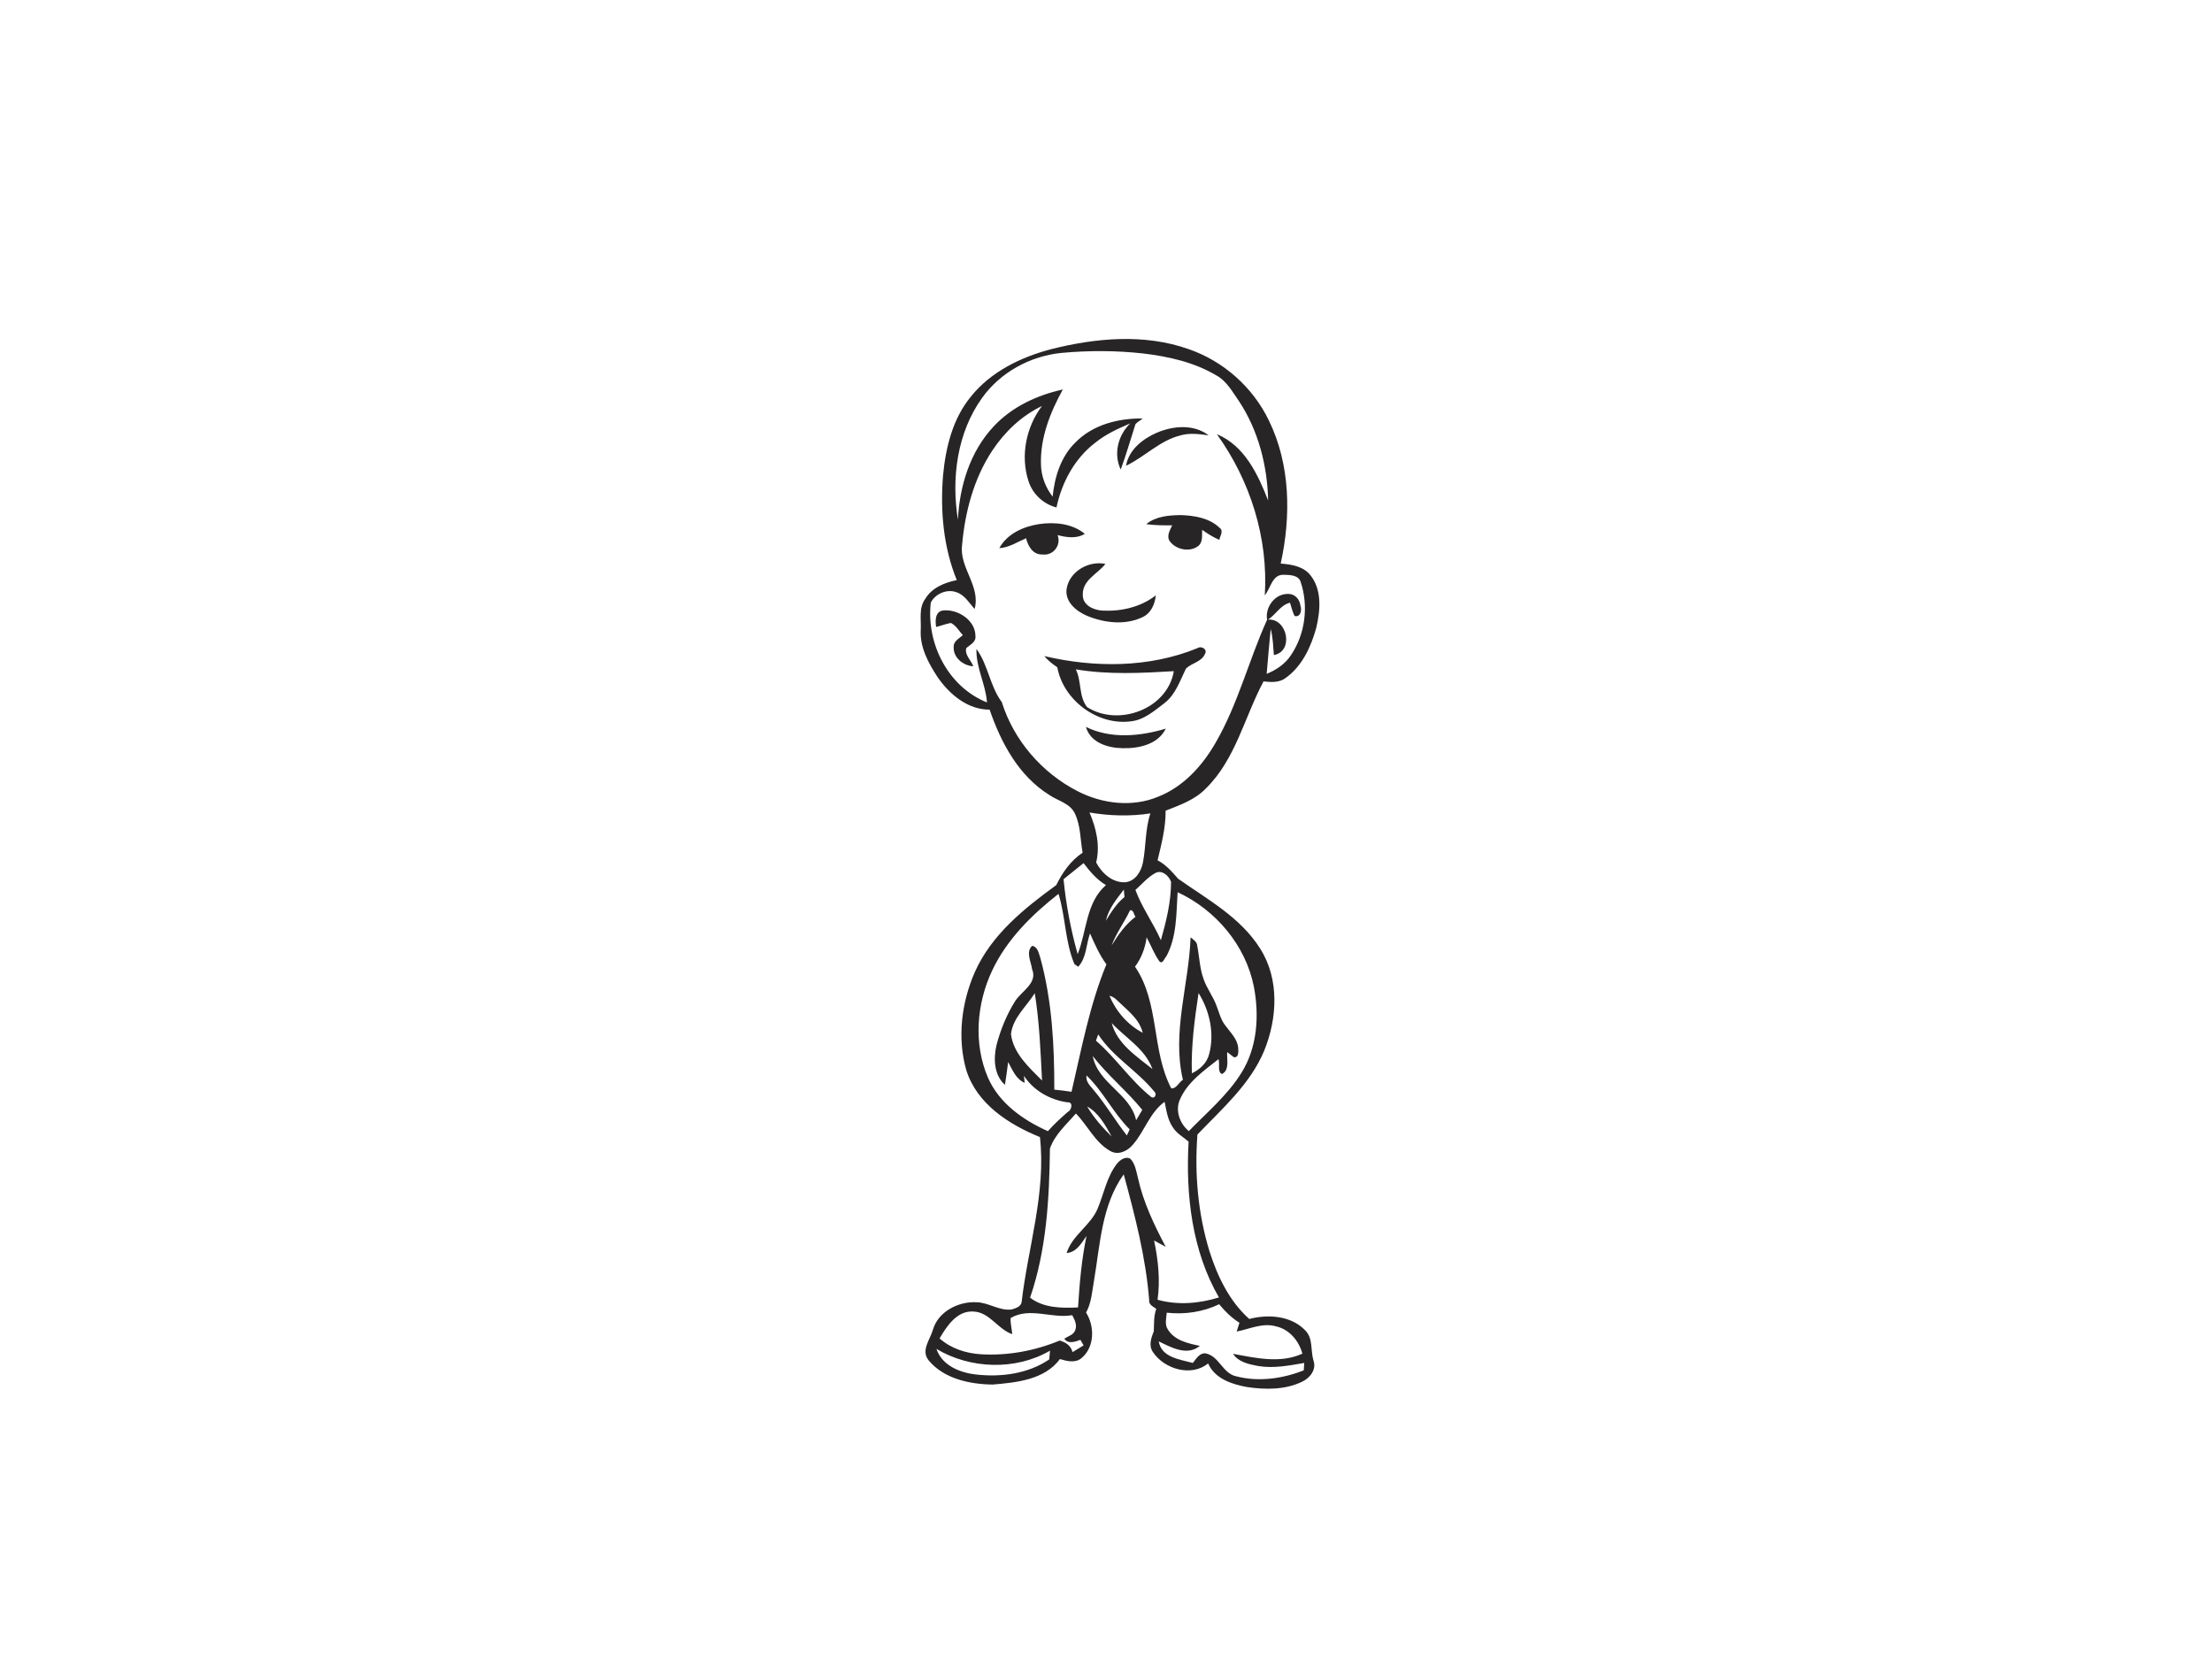 <?xml version="1.0" encoding="utf-8"?>
<!-- Generator: Adobe Illustrator 17.0.0, SVG Export Plug-In . SVG Version: 6.00 Build 0)  -->
<!DOCTYPE svg PUBLIC "-//W3C//DTD SVG 1.1//EN" "http://www.w3.org/Graphics/SVG/1.1/DTD/svg11.dtd">
<svg version="1.1" id="Layer_1" xmlns="http://www.w3.org/2000/svg" xmlns:xlink="http://www.w3.org/1999/xlink" x="0px" y="0px"
	 width="800px" height="600px" viewBox="0 0 800 600" enable-background="new 0 0 800 600" xml:space="preserve">
<path fill="#282526" d="M380.12,126.29c16.18-4.08,33.75-5.69,49.76-0.03c12.58,4.33,23.23,13.78,29,25.77
	c7.84,15.97,8.07,34.69,4.3,51.79c3.85,0.32,8.15,0.95,10.72,4.18c4.27,5.29,3.63,12.77,2.16,18.99
	c-1.88,6.85-5.08,13.89-11.01,18.15c-2.32,1.82-5.34,1.6-8.08,1.3c-6.89,12.91-10.11,28.2-20.86,38.73
	c-3.95,4.11-9.41,6.01-14.55,8.02c0.06,6.12-1.5,12.05-2.91,17.96c3.05,1.57,5.22,4.14,7.43,6.65c10.6,7.5,22.67,14,29.72,25.35
	c6.98,10.99,6.17,25.25,1.38,36.93c-5.08,12.13-15.22,20.93-24.11,30.23c-1.09,14.15,0.18,28.55,4.33,42.15
	c2.88,9.09,7.18,18.11,14.41,24.56c6.76-1.75,14.98-1.24,20.13,4c3.04,2.9,1.99,7.35,3.09,11.02c1.21,3.31-1.36,6.47-4.26,7.75
	c-6.15,2.91-13.3,2.83-19.89,1.83c-5.43-1-11.57-3.04-13.95-8.52c-6.07,4.98-15.86,2.06-19.95-4.1c-1.65-2.37-0.63-5.15,0.31-7.55
	c0.12-2.71-0.07-5.48,0.9-8.08c-1.14-0.85-2.82-1.49-2.58-3.22c-1.22-15.46-5.15-30.52-9.2-45.43c-8,11.12-8.53,25.36-10.74,38.4
	c-0.72,3.91-0.9,8.04-2.88,11.59c3.19,4.99,3.1,12.54-1.67,16.49c-2.27,1.86-5.26,1.07-7.78,0.33c-5.58,7.5-15.71,8.48-24.31,9.21
	c-8.27-0.1-17.68-2.08-23.18-8.76c-2.88-3.59,0.5-7.4,1.51-10.94c1.85-6.63,9.15-10.38,15.7-10.07c4.43,0.03,8.33,3.2,12.81,2.62
	c1.36-0.41,3.38-0.99,3.61-2.65c2.31-19.87,8.87-39.48,6.63-59.7c-11.28-4.57-22.86-12.03-26.66-24.28
	c-3.31-11.63-1.7-24.43,3.12-35.42c6-13.48,17.81-22.98,29.44-31.43c2.26-4.58,5.21-8.84,9.53-11.72
	c-0.85-4.71-0.69-9.73-2.78-14.14c-1.75-3.76-6.18-4.6-9.32-6.78c-11.03-6.87-17.43-18.87-21.53-30.82
	c-7.93,0.03-14.49-5.52-18.79-11.71c-3.32-5.06-6.48-10.84-6.12-17.08c0.21-3.78-0.81-8,1.64-11.28c2.39-4.05,7-5.88,11.39-6.78
	c-4.86-11.94-6.01-25.12-4.96-37.88c0.95-10.08,3.48-20.5,10.05-28.47C358.33,134.43,369.16,129.18,380.12,126.29 M355.17,143.93
	c-9.03,12.57-11.15,29.04-8.72,44.04c0.57-12.16,4.4-24.65,12.86-33.68c6.58-7.12,15.71-11.37,25.08-13.43
	c-4.59,8.3-8.23,17.53-7.91,27.16c0.09,4.21,1.63,8.27,4.22,11.58c0.72-7.16,2.98-14.48,8.27-19.61c6.29-6.44,15.58-8.76,24.34-8.64
	c-0.87,0.68-1.86,1.22-2.64,2.01c-1.78,5.49-3.35,11.05-5.34,16.46c-2.71-5.65-0.98-12.44,3.43-16.69
	c-4.42,1.89-8.86,3.91-12.62,6.96c-7.47,5.68-12.13,14.36-14.05,23.44c-4.73-1.22-8.62-4.84-10.11-9.49c-3-9.12-0.9-19.6,4.86-27.2
	c-7.39,3.51-13.5,9.37-17.99,16.15c-6.67,10.12-9.85,22.16-10.9,34.13c-1.07,8.19,6.78,14.8,4.54,23.12c-2-2.18-3.57-5.06-6.54-6.04
	c-3.43-1.31-7.7,0.54-9.32,3.73c-1.7,14.75,6.23,30.48,20.33,36.12c-0.46-6.6-4.04-12.63-3.81-19.34c4.26,5.8,4.83,13.41,9.16,19.21
	c4.33,13.85,14.56,25.66,27.45,32.24c8.89,4.57,19.76,5.89,29.13,1.97c9.11-3.59,15.98-11.18,20.76-19.53
	c8.1-13.97,11.98-29.82,18.61-44.45c-0.81-4.62,2.96-9.62,7.8-9.34c2.32,0.01,4,2,4.25,4.2c0.59,1.58,0.11,4.34-2.11,3.78
	c-0.77-1.52-1.13-3.2-1.65-4.81c-3.43,0.81-5.11,4.27-7.93,6.1c7.02-0.49,9.4,11.51,2.1,12.83c-0.29-3.14-0.31-6.34-1.16-9.41
	c-0.52,5.39-1.01,10.81-1.45,16.21c3.47-1.41,6.7-3.58,8.78-6.76c5.18-7.63,6.43-17.78,3.51-26.5c-0.79-2.58-4.19-2.54-6.4-2.57
	c-3.94,0.04-4.47,4.93-6.57,7.41c1.3-20.72-5.26-41.49-17.34-58.26c10.03,4.15,14.84,14.51,18.55,23.99
	c-0.29-12.66-3.55-25.4-10.6-36.02c-2.35-3.33-4.39-7.18-8.08-9.2c-8.05-4.8-17.37-6.88-26.59-7.97c-9.79-1.09-19.7-1.1-29.51-0.19
	C372.58,128.77,361.78,134.65,355.17,143.93 M394.04,293.86c2.42,5.68,3.91,11.93,2.4,18.07c2.07,3.91,5.93,7.43,10.64,7.14
	c3.56-0.42,5.66-3.92,6.28-7.15c1.14-5.88,0.77-12,2.7-17.74C408.76,295.3,401.31,295.08,394.04,293.86 M384.65,317.98
	c0.88,9.17,2.61,18.24,5.1,27.11c3.32-8.33,2.97-18.65,10.23-24.98c-3.31-1.97-5.79-4.93-8.1-7.95
	C389.45,314.08,387.05,316.03,384.65,317.98 M410.64,321.86c2.36,6.41,6.46,11.95,9.21,18.18c1.94-6.86,3.68-13.91,3.68-21.08
	c-0.7-2.08-3.13-4.39-5.48-3.32C415.16,317.15,413.04,319.72,410.64,321.86 M399.97,332.99c1.88-3.12,3.86-6.24,6.71-8.58
	c-0.06-0.67-0.17-2.01-0.23-2.69C403.85,325.18,400.9,328.64,399.97,332.99 M425.9,322.68c-0.5,7.79-0.25,16.1-4.06,23.17
	c-0.7,0.62-1.31,3.01-2.5,1.86c-1.94-2.68-3.07-5.82-4.65-8.71c-0.51,3.84-1.87,7.5-4.2,10.61c8.94,13.06,5.88,30.25,13.12,44.01
	c1.8,0.23,2.77-2.23,4.21-3.1c-4.06-17.16,2.17-34.34,2.77-51.52c1.02,0.84,2.36,1.6,2.41,3.1c0.79,3.95,0.87,8.06,2.26,11.88
	c1.17,3.58,3.64,6.54,4.83,10.1c0.89,2.32,1.48,4.82,3.06,6.79c1.79,2.5,4.33,4.78,4.65,8.01c0.06,1.18,0.36,3.78-1.59,3.46
	c-0.59-0.47-1.78-1.39-2.37-1.85c-0.26,2.57,0.99,6.45-1.87,7.93c-1.78-0.61-0.71-3.75-1.28-5.37c-5.28,4.19-11.26,8.28-13.99,14.69
	c-1.74,3.99,0.02,8.68,3.25,11.34c6.58-6.79,14-12.98,19.04-21.09c5.75-9.2,6.49-20.7,4.49-31.14
	C450.51,341.86,439.66,329.05,425.9,322.68 M358.87,350.93c-5.69,11.98-6.86,26.53-1.55,38.84c4.05,9.24,12.72,15.34,21.67,19.33
	c2.2-2.52,4.68-4.76,7.19-6.96c1.39-0.58,2.12-3.74-0.18-3.47c-6.26-0.9-12.19-4.23-15.68-9.59c0.07,0.64,0.19,1.9,0.26,2.54
	c-3.19-1.38-4.43-4.72-5.97-7.55c-0.36,2.77-0.71,5.53-1.16,8.28c-3.97-3.54-4.18-9.45-3.07-14.3c1.46-5.62,3.7-11.12,6.8-16.04
	c2.32-3.6,8.15-6.44,6.1-11.46c-0.38-2.72-2.37-6.24,0-8.48c2.12,0.39,2.4,2.8,3,4.48c4.21,15.45,5.06,31.59,5.02,47.53
	c2.09,0.19,4.16,0.48,6.23,0.78c3.62-15.5,6.52-31.31,12.62-46.09c-2.52-3.42-4.22-7.32-5.93-11.19c-1.43,4-1.25,8.81-4.27,12.06
	c-0.34-0.24-1.03-0.73-1.38-0.98c-3.39-8.04-3.19-17.1-5.74-25.39C373.2,330.83,364.16,339.72,358.87,350.93 M408.7,329.21
	c-2.04,4.34-5,8.21-6.66,12.73c2.36-3.86,4.99-7.6,8.63-10.37C410.02,330.79,410.01,328.98,408.7,329.21 M404.18,347.2
	C404.76,347.8,404.76,347.8,404.18,347.2 M365.63,374c0.86,7.01,6.54,12.03,11.24,16.79c-0.54-10.55-0.95-21.14-2.63-31.58
	C371.23,364.01,366.3,368.09,365.63,374 M433.48,359.15c-1.46,9.59-2.74,19.3-2.43,29.03c2.92-1.41,5.49-3.74,6.27-7.01
	C439.29,373.73,437.5,365.61,433.48,359.15 M401.25,360.13c2.34,5.62,6.61,10.56,12.03,13.39c-1.23-5.09-5.64-8.2-9.17-11.65
	C403.31,361.05,402.38,360.36,401.25,360.13 M416.8,386.64c-2.62-7.32-9.7-11.22-14.74-16.65C404.07,377.59,411.06,382,416.8,386.64
	 M396.36,376.37c7.24,6.25,12.55,14.45,20.04,20.41c1.46,0.71,2.06-1.3,0.99-2.09c-6.1-7.48-14.89-12.4-20.2-20.58
	C396.91,374.86,396.63,375.61,396.36,376.37 M410.9,405.15c0.73-1.26,1.48-2.5,2.22-3.75c-5.56-6.86-12.48-12.47-17.91-19.45
	C397.06,391.83,408.84,395.55,410.9,405.15 M392.97,388.96c-0.43,2.3,1.45,3.84,2.72,5.46c4.32,5.14,7.72,10.97,11.86,16.24
	c0.33-0.74,0.67-1.48,1.01-2.21C402.63,402.54,399.01,394.76,392.97,388.96 M409.83,413.85c-1.93,2.41-5.38,4.14-8.32,2.41
	c-5.48-3.1-8.12-9.18-12.4-13.55c-3.4,3.98-7.69,7.64-9.39,12.72c-0.21,18.13-1.24,36.61-7.18,53.9c4.94,3.77,11.42,3.8,17.35,3.52
	c0.54-8.66,1.28-17.33,3.06-25.84c-1.85,2.6-3.6,5.89-7.19,6.17c2.04-6.57,8.82-10.01,11.32-16.32c2.19-5.34,3.24-11.29,6.85-15.95
	c1.11-1.38,3.1-2.87,4.91-1.81c1.73,1.86,2.1,4.5,2.7,6.87c1.94,8.82,5.86,17.03,10.06,24.96c-1.42-0.74-2.82-1.5-4.21-2.29
	c1.48,7.03,2.26,14.27,1.26,21.43c7.28,2.04,15.04,1.38,22.19-0.83c-9.78-16.96-12.04-37.11-10.97-56.35
	c-1.91-1.68-4.26-2.91-5.65-5.11c-1.93-2.73-2.36-6.11-3.02-9.29C415.84,402.33,414.01,409.02,409.83,413.85 M402.06,411.05
	c-2.3-4.07-4.65-8.52-8.88-10.89C395.56,404.21,398.71,407.77,402.06,411.05 M421.97,474.75c-0.15,1.99-0.82,4.2,0.37,6.03
	c2.42,4,7.35,5.11,11.6,5.97c-4.55,3.8-10.41,0.55-14.88-1.64c1.02,5.91,7.67,6.52,12.36,7.82c1.18-1.48,2.34-3.64,4.56-3.47
	c4.94,0.92,6.18,7.29,11.12,8.3c8.05,2.1,16.76,0.87,24.43-2.16c0.04-0.67,0.12-2.01,0.16-2.67c-5.52,0.95-11.16,2.05-16.76,1.09
	c-3.24-0.62-7.09-1.42-8.98-4.39c8.23,1.5,17.08,3.59,25.07-0.06c-1.24-4.63-4.69-8.79-9.51-9.87c-4.85-1.41-9.56,0.95-14.25,1.87
	c0.25-0.79,0.75-2.38,1-3.17c-2.83-1.79-5.22-4.12-7.33-6.7C435.04,474.51,428.44,475.48,421.97,474.75 M339.8,484.05
	c4.16,3.69,9.64,5.44,15.12,5.75c9.64,0.55,19.42-1.27,28.32-4.97c2.21,0.61,4.07,1.84,4.66,4.18c1.34-0.81,2.67-1.62,4-2.43
	c-0.38-0.68-0.77-1.34-1.16-2.01c-1.86,0.67-4.45,1.66-5.83-0.43c1.38-0.91,3.45-1.36,3.99-3.15c0.7-1.88-0.25-3.72-1.12-5.34
	c-7.4,1.32-15.34-3.03-22.27,1.03c-0.13,1.95,0.44,3.88,0.57,5.83c-5.26-1.77-8.15-7.99-14.08-8.18
	C346.08,473.98,342.46,479.58,339.8,484.05 M338.68,487.85c2.02,6.05,8.56,8.64,14.4,9.27c9.02,1,18.75-0.26,26.39-5.47
	c0.09-1.06,0.18-2.11,0.28-3.16C367.36,495.7,350.91,495.17,338.68,487.85z"/>
<path fill="#282526" d="M418.33,156.52c5.91-2.55,13.43-3.21,18.79,0.93c-3.36-0.47-6.82-0.94-10.14,0
	c-7.5,1.84-12.93,7.74-19.74,11C408.23,162.67,413.26,158.73,418.33,156.52z"/>
<path fill="#282526" d="M414.55,189.57c3.46-2.86,8.2-3.23,12.5-3.28c4.94,0.16,10.36,1.05,14.06,4.62
	c1.53,1.15,0.12,2.93-0.12,4.34c-2.21-0.95-4.26-2.23-6.21-3.63c-0.14,1.97,0.36,4.43-1.42,5.84c-3.05,2.38-8.04,1.35-10.28-1.69
	c-1.31-1.91,0.05-3.99,0.86-5.77C420.8,190,417.66,190,414.55,189.57z"/>
<path fill="#282526" d="M361.41,198.25c2.87-5.26,8.8-7.87,14.49-8.72c5.63-0.8,11.89-0.19,16.44,3.54
	c-3.01,1.84-6.62,1.3-9.85,0.45c1.4,3.64-1.54,7.52-5.44,7.01c-3.45,0.16-5.26-2.96-5.95-5.88
	C367.93,196.01,364.95,198.04,361.41,198.25z"/>
<path fill="#282526" d="M385.75,213.01c0.96-6.3,7.98-10.35,14.04-9.06c-2.8,3.59-8.29,5.8-8.18,11.04
	c-0.2,3.91,3.99,5.73,7.28,5.85c6.71,0.32,13.76-1.32,19.12-5.52c-0.33,3.21-1.74,6.51-4.86,7.91c-6.23,2.96-13.71,2.07-19.94-0.48
	C389.33,221.12,385.1,217.71,385.75,213.01z"/>
<path fill="#282526" d="M338.57,226.75c-0.36-2.15-0.41-5.54,2.43-5.95c5.33-0.66,11.81,3.51,11.78,9.25
	c0.24,2.24-1.96,3.1-3.33,4.37c-0.64,2.45,1.8,4.4,2.55,6.55c-3.67-0.23-7.28-3.11-7.09-7c-0.11-2.09,2-3.06,3.31-4.25
	c-1.37-1.51-2.44-3.51-4.32-4.42C342.08,225.61,340.36,226.32,338.57,226.75z"/>
<path fill="#282526" d="M377.68,237.28c18.21,4.27,37.94,4.28,55.43-2.88c1.35-0.96,3.72,0.48,2.68,2.09
	c-1.21,2.94-4.86,3.26-6.9,5.36c-2.13,4.36-3.72,9.31-7.7,12.4c-3.66,2.78-7.33,6.06-12.08,6.62c-12.08,1.64-24.54-7.56-26.72-19.53
	C380.67,240.16,379.02,238.89,377.68,237.28 M389.08,242.08c2.13,4.32,1.02,9.8,4.08,13.65c11.32,7.23,29.06,0.73,31.37-12.99
	C412.73,243.44,400.79,244.05,389.08,242.08z"/>
<path fill="#282526" d="M392.75,262.91c9.05,4.4,19.51,3.42,28.87,0.61c-2.81,5.72-9.78,7.23-15.6,7.07
	C400.73,270.54,394.34,268.62,392.75,262.91z"/>
</svg>
